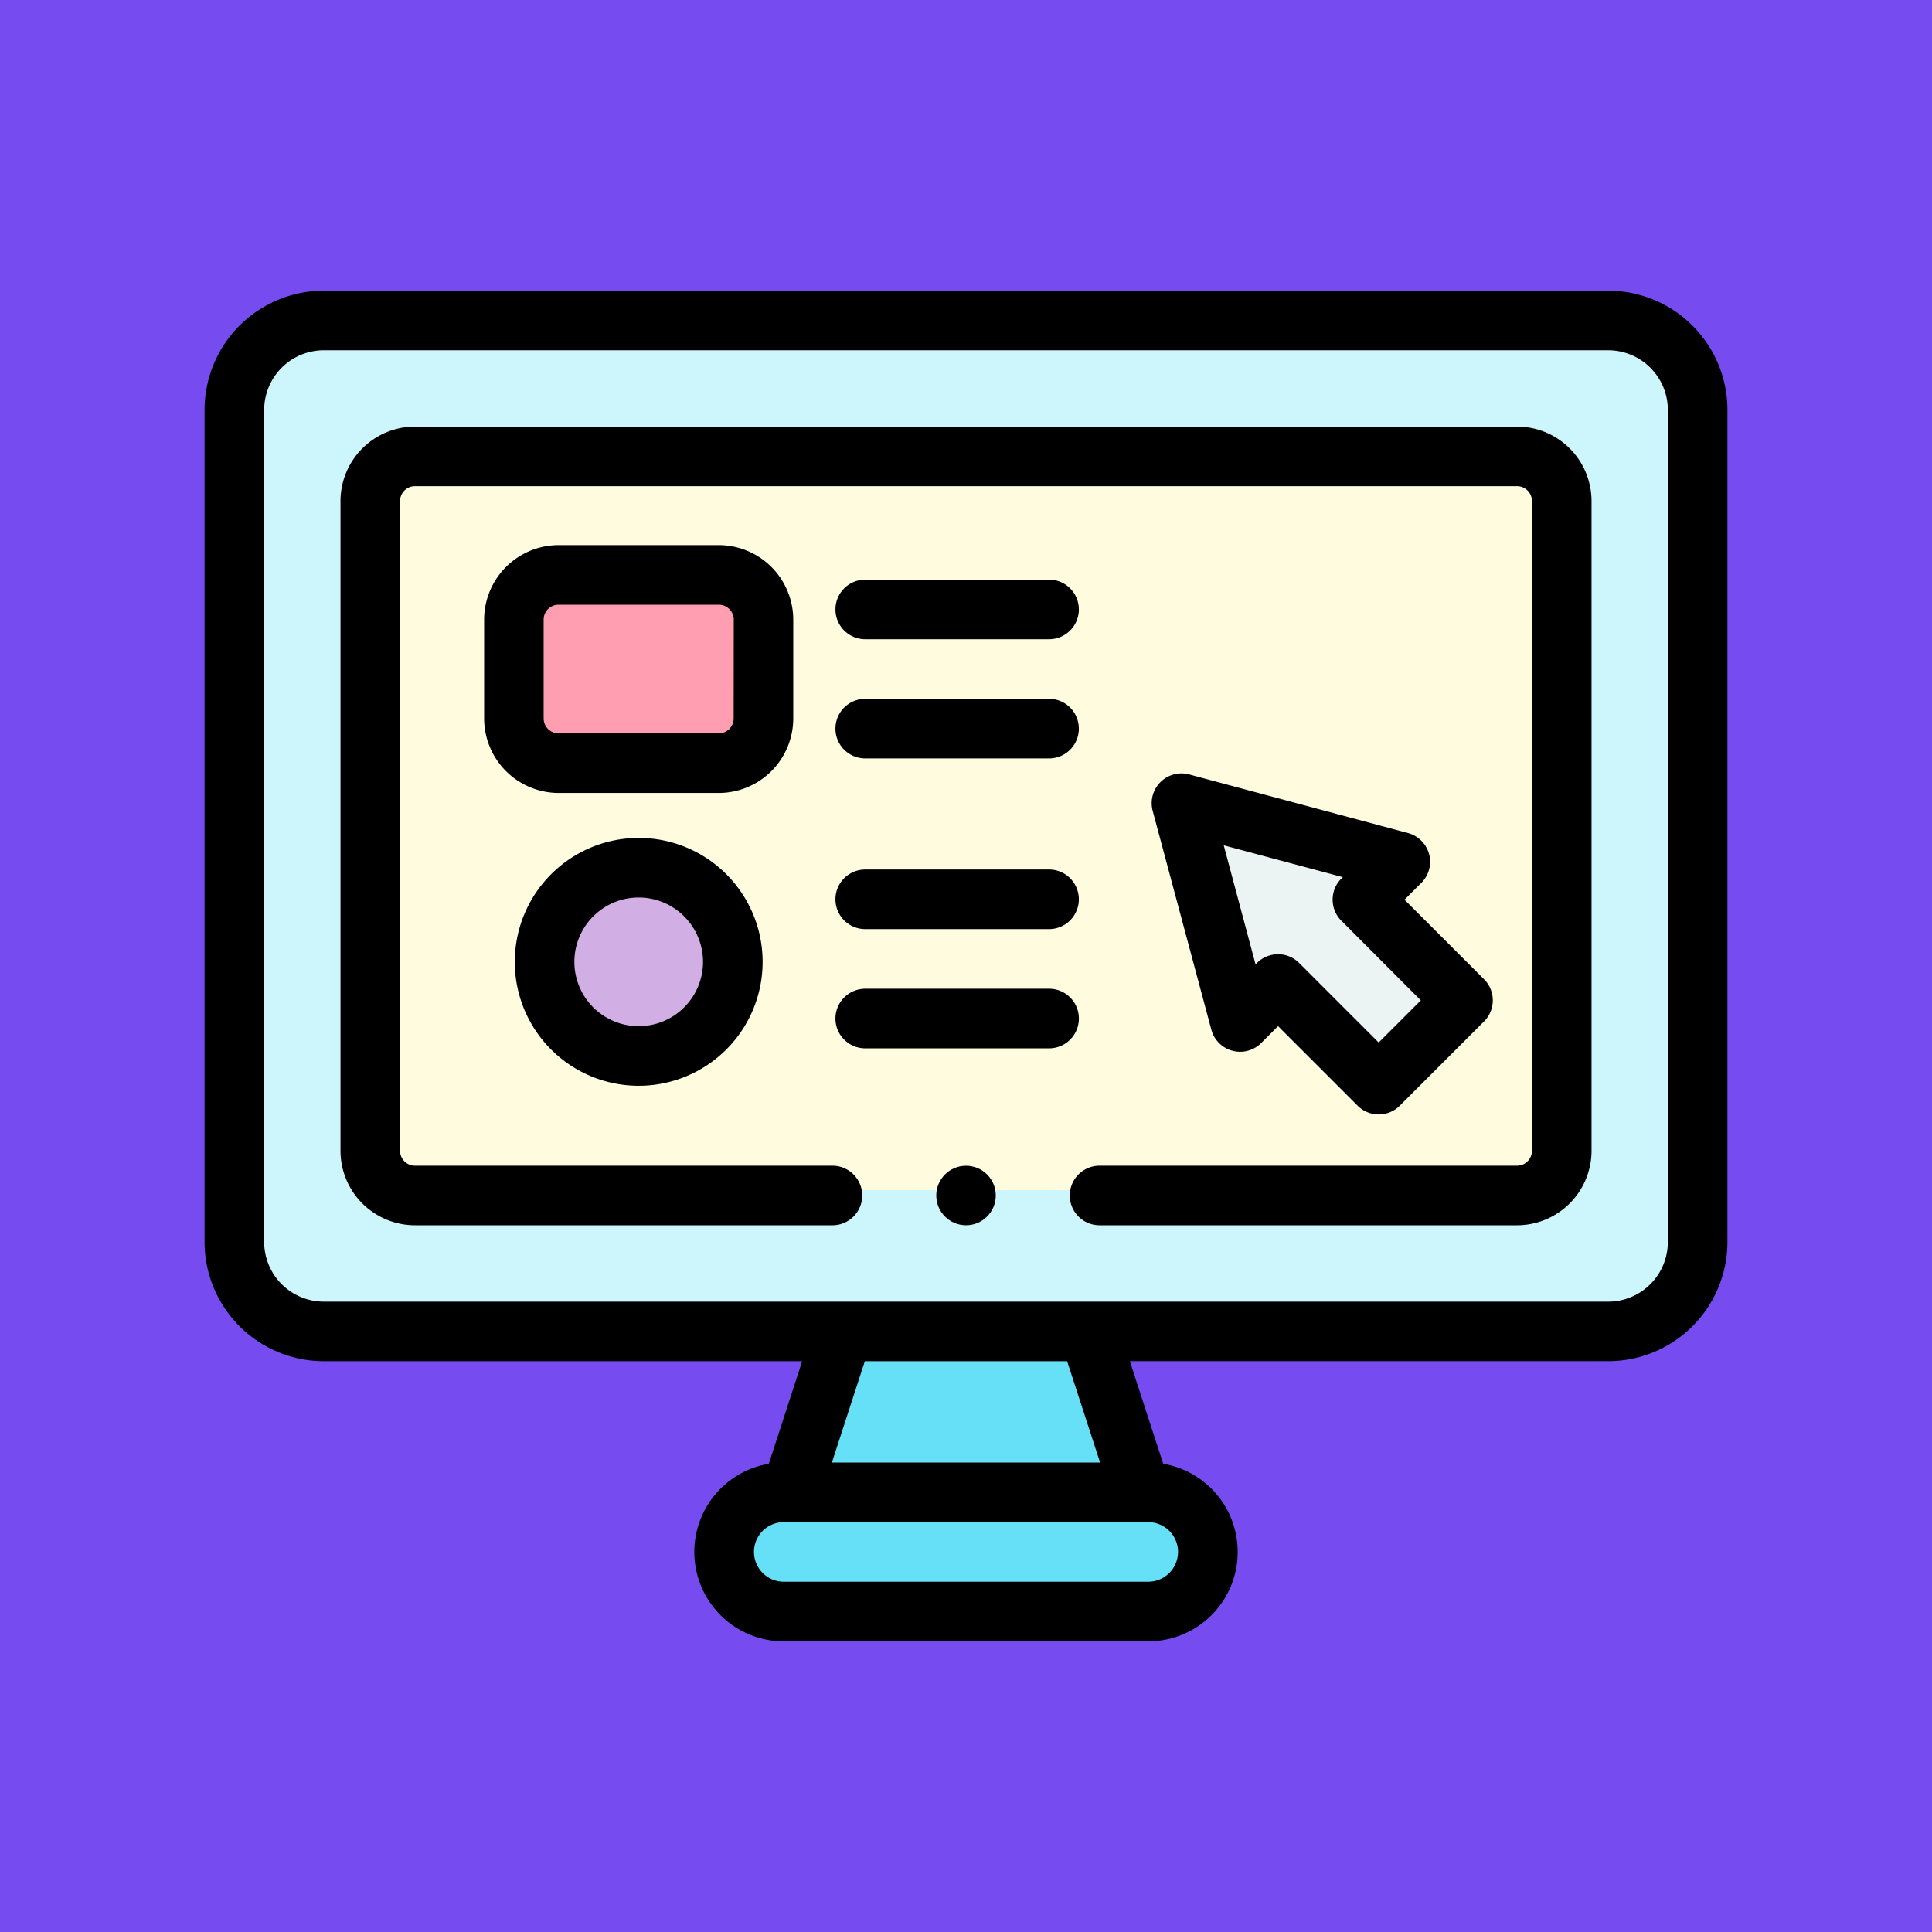 <svg xmlns="http://www.w3.org/2000/svg" xmlns:xlink="http://www.w3.org/1999/xlink" width="85" height="85" viewBox="0 0 85 85"><defs><clipPath id="a"><rect width="67" height="67" transform="translate(189 4865)" fill="#ffd41c"/></clipPath></defs><g transform="translate(-1125 -7822.338)"><rect width="85" height="85" transform="translate(1125 7822.338)" fill="#764cf0"/><g transform="translate(945 2966.338)" clip-path="url(#a)"><g transform="translate(189 4865)"><path d="M61.756,5.1H5.245A3.933,3.933,0,0,0,1.311,9.034V45.641a3.933,3.933,0,0,0,3.934,3.934H61.756a3.933,3.933,0,0,0,3.934-3.934V9.034A3.933,3.933,0,0,0,61.756,5.1ZM59.71,41.687a1.673,1.673,0,0,1-1.673,1.673H8.963A1.673,1.673,0,0,1,7.29,41.687v-28.7a1.673,1.673,0,0,1,1.673-1.673H58.037a1.673,1.673,0,0,1,1.673,1.673Z" fill="#ccf5fc"/><path d="M7.291,41.691V12.985A1.669,1.669,0,0,1,8.96,11.316H58.041a1.669,1.669,0,0,1,1.669,1.669V41.691a1.669,1.669,0,0,1-1.669,1.669H8.96a1.669,1.669,0,0,1-1.669-1.669Z" fill="#fffbdf"/><path d="M41.523,61.9H25.478a2.617,2.617,0,0,1-2.617-2.617v-.01a2.617,2.617,0,0,1,2.617-2.617H41.523a2.617,2.617,0,0,1,2.617,2.617v.01A2.617,2.617,0,0,1,41.523,61.9Z" fill="#66e0f7"/><path d="M27.969,49.575l-2.046,7.081H41.077l-2.046-7.081Z" fill="#66e0f7"/><path d="M22.63,24.576H15.57a1.963,1.963,0,0,1-1.963-1.963V18.257a1.963,1.963,0,0,1,1.963-1.963h7.06a1.963,1.963,0,0,1,1.963,1.963v4.356A1.963,1.963,0,0,1,22.63,24.576Z" fill="#ff9eb1"/><path d="M42.981,26.338l2.579,9.625,1.669-1.669,4.426,4.426,3.709-3.709-4.426-4.426,1.669-1.669Z" fill="#ecf3f3"/><circle cx="4.141" cy="4.141" r="4.141" transform="translate(14.959 29.176)" fill="#d1aee4"/><circle cx="1.309" cy="1.309" r="1.309" transform="translate(32.192 42.288)"/><path d="M61.756,3.789H5.245A5.251,5.251,0,0,0,0,9.033V45.642a5.251,5.251,0,0,0,5.245,5.245H26.292L24.825,55.4a3.933,3.933,0,0,0,.658,7.811H41.518a3.933,3.933,0,0,0,.658-7.811l-1.468-4.514H61.755A5.251,5.251,0,0,0,67,45.642V9.033A5.25,5.25,0,0,0,61.756,3.789ZM42.829,59.278a1.313,1.313,0,0,1-1.311,1.311H25.483a1.311,1.311,0,1,1,0-2.622H41.518A1.313,1.313,0,0,1,42.829,59.278ZM39.4,55.345H27.6l1.449-4.458h8.9Zm24.978-9.7a2.625,2.625,0,0,1-2.622,2.622H5.245a2.625,2.625,0,0,1-2.622-2.622V9.033A2.625,2.625,0,0,1,5.245,6.411H61.756a2.625,2.625,0,0,1,2.622,2.622V45.642Z"/><path d="M57.743,9.768H9.257A3.282,3.282,0,0,0,5.98,13.046V41.629a3.282,3.282,0,0,0,3.278,3.278H27.623a1.311,1.311,0,1,0,0-2.622H9.257a.656.656,0,0,1-.656-.656V13.046a.656.656,0,0,1,.656-.656H57.743a.656.656,0,0,1,.656.656V41.629a.656.656,0,0,1-.656.656H39.377a1.311,1.311,0,1,0,0,2.622H57.743a3.282,3.282,0,0,0,3.278-3.278V13.046a3.282,3.282,0,0,0-3.278-3.278Z"/><path d="M25.9,22.609V18.261a3.282,3.282,0,0,0-3.278-3.278H15.574A3.282,3.282,0,0,0,12.3,18.261v4.348a3.282,3.282,0,0,0,3.278,3.278h7.052A3.282,3.282,0,0,0,25.9,22.609Zm-2.622,0a.656.656,0,0,1-.656.656H15.574a.656.656,0,0,1-.656-.656V18.261a.656.656,0,0,1,.656-.656h7.052a.656.656,0,0,1,.656.656Z"/><path d="M53.873,28.578a1.311,1.311,0,0,0-.927-.927L43.32,25.072a1.311,1.311,0,0,0-1.606,1.606L44.294,36.3a1.311,1.311,0,0,0,2.194.588l.742-.742,3.5,3.5a1.311,1.311,0,0,0,1.854,0l3.709-3.709a1.311,1.311,0,0,0,0-1.854l-3.5-3.5.742-.742a1.311,1.311,0,0,0,.339-1.267Zm-.363,6.434-1.854,1.854-3.5-3.5a1.311,1.311,0,0,0-1.854,0l-.063.063-1.4-5.238,5.238,1.4-.063.063a1.311,1.311,0,0,0,0,1.854Z"/><path d="M29.067,19.124h8.087a1.311,1.311,0,0,0,0-2.622H29.067a1.311,1.311,0,1,0,0,2.622Z"/><path d="M29.067,24.368h8.087a1.311,1.311,0,0,0,0-2.622H29.067a1.311,1.311,0,0,0,0,2.622Z"/><path d="M29.067,31.877h8.087a1.311,1.311,0,0,0,0-2.622H29.067a1.311,1.311,0,0,0,0,2.622Z"/><path d="M38.466,35.81A1.311,1.311,0,0,0,37.155,34.5H29.067a1.311,1.311,0,1,0,0,2.622h8.087A1.311,1.311,0,0,0,38.466,35.81Z"/><path d="M13.648,33.317A5.452,5.452,0,1,0,19.1,27.865a5.458,5.458,0,0,0-5.452,5.452Zm8.282,0a2.83,2.83,0,1,1-2.83-2.83,2.833,2.833,0,0,1,2.83,2.83Z"/></g></g></g></svg>